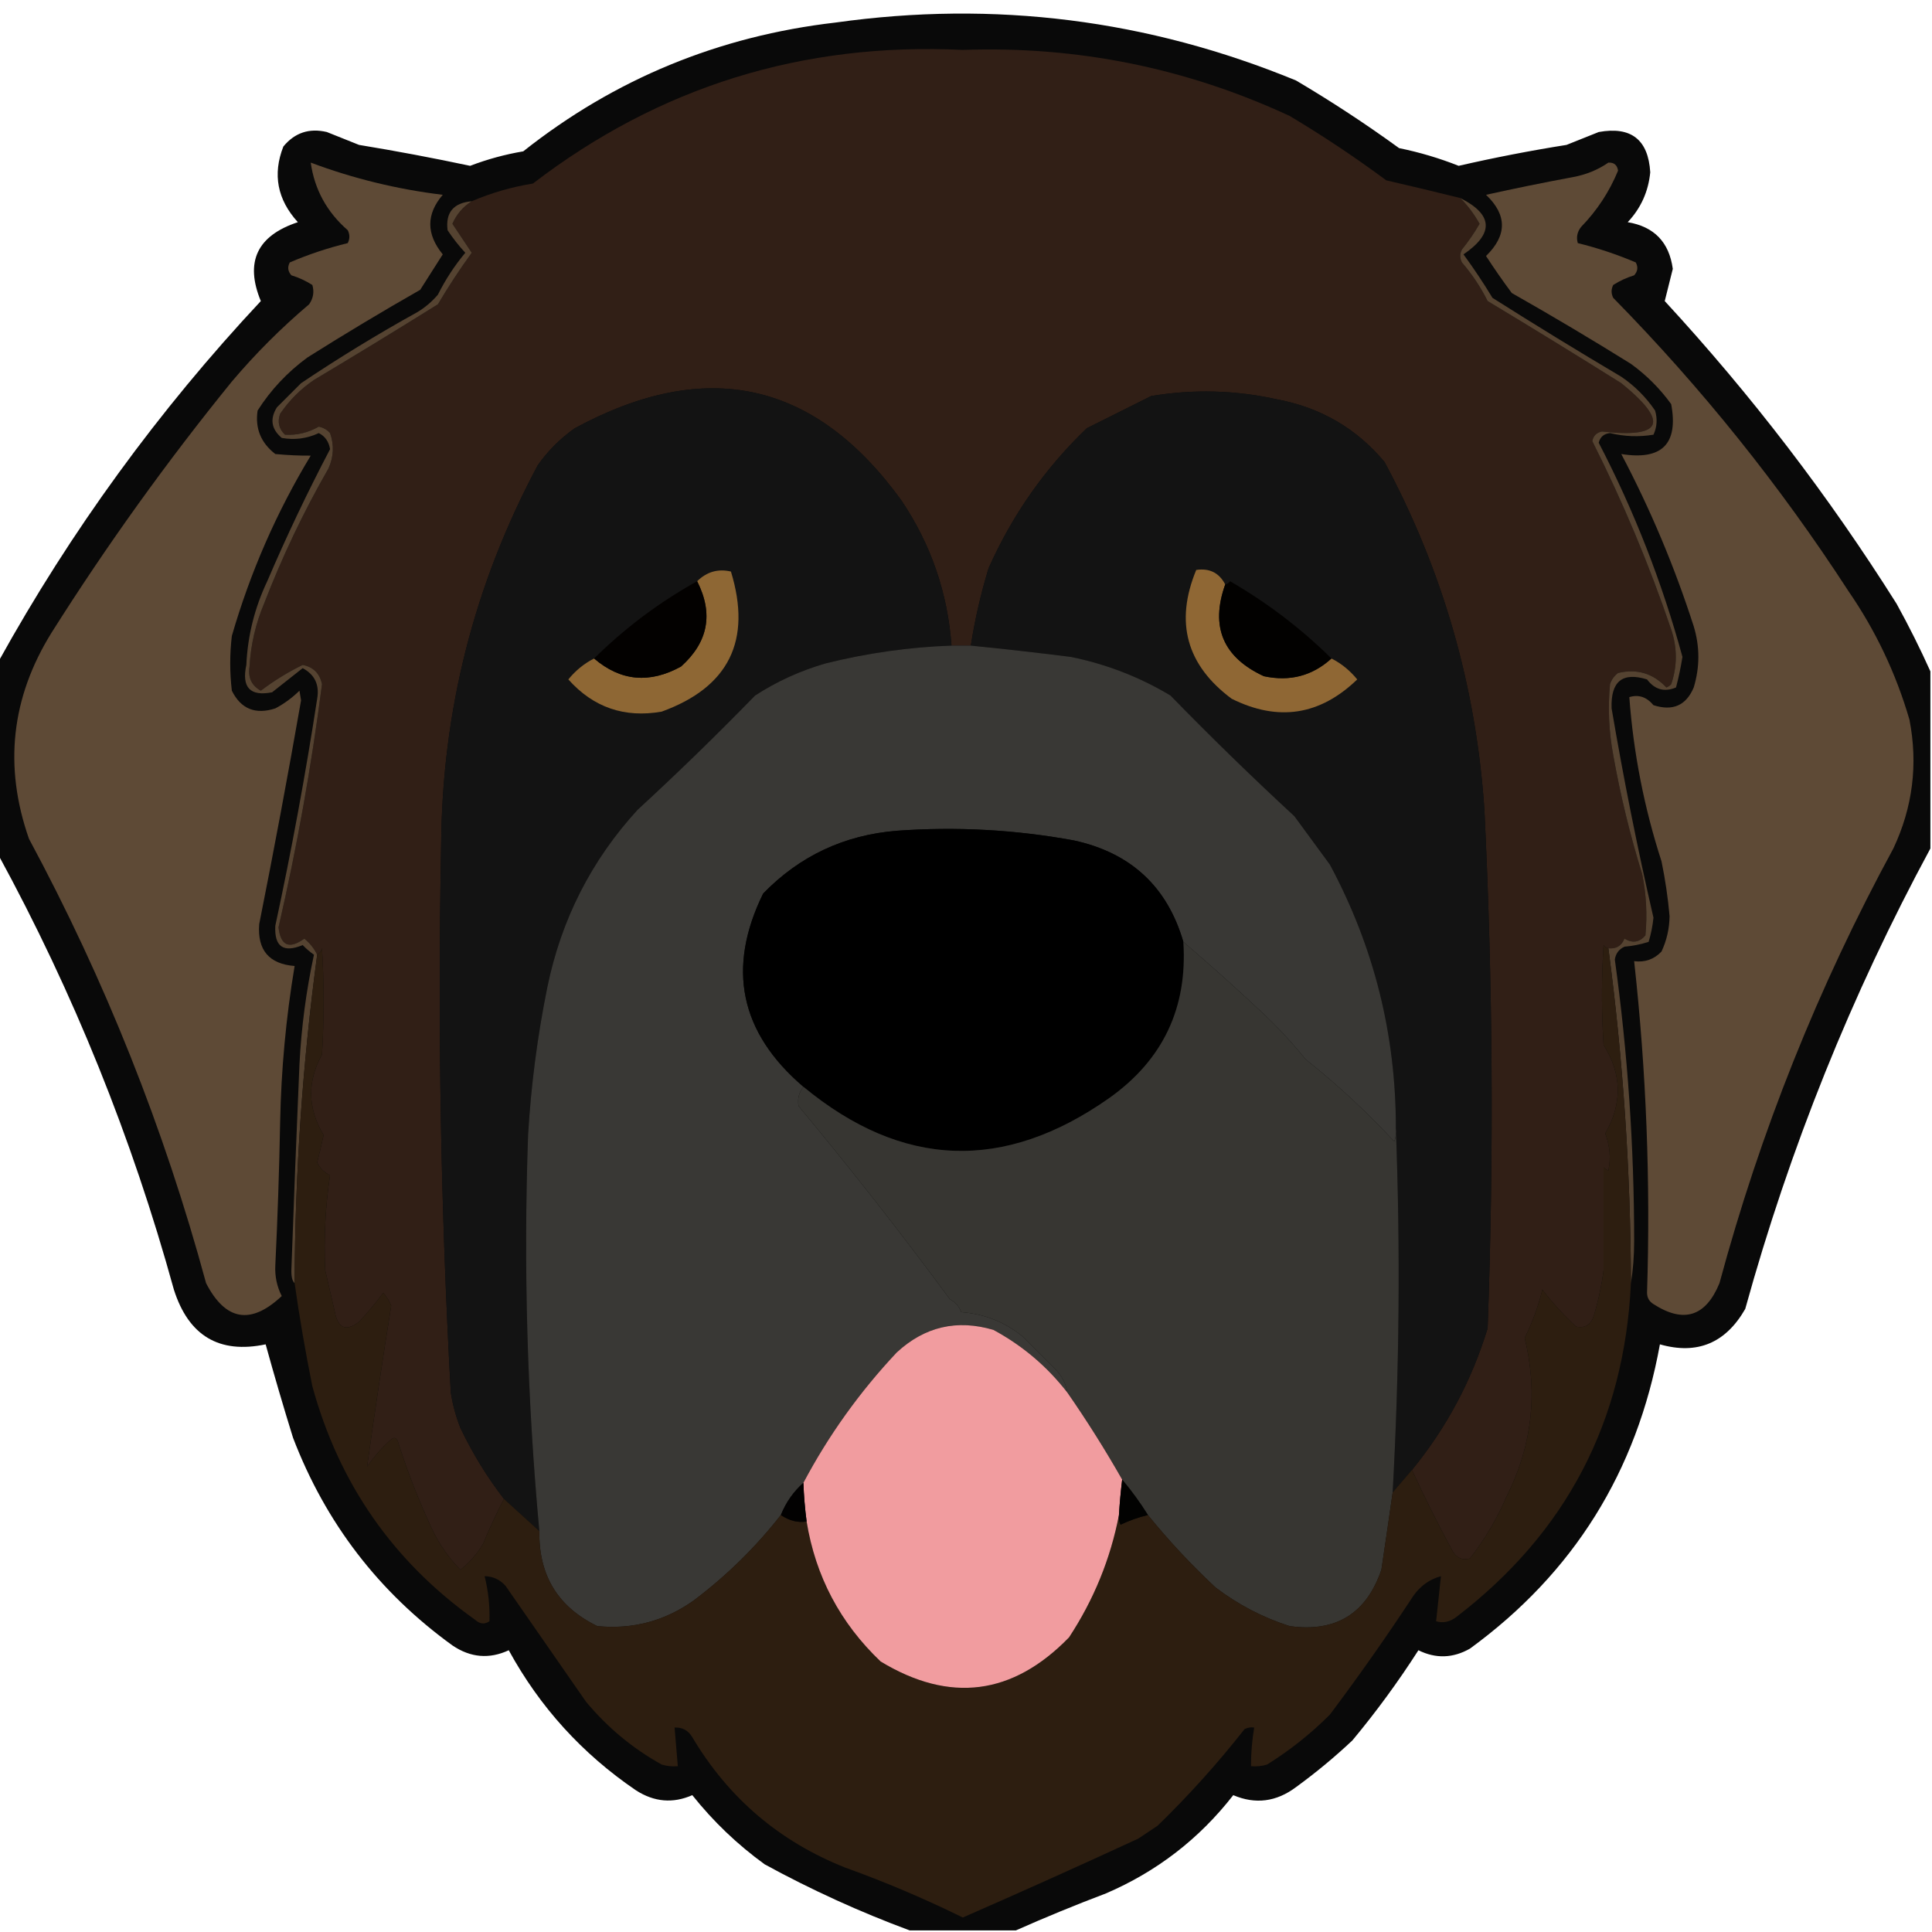 <?xml version="1.0" encoding="UTF-8"?>
<!DOCTYPE svg PUBLIC "-//W3C//DTD SVG 1.1//EN" "http://www.w3.org/Graphics/SVG/1.1/DTD/svg11.dtd">
<svg xmlns="http://www.w3.org/2000/svg" version="1.1" width="600px" height="600px" style="shape-rendering:geometricPrecision; text-rendering:geometricPrecision; image-rendering:optimizeQuality; fill-rule:evenodd; clip-rule:evenodd" xmlns:xlink="http://www.w3.org/1999/xlink">
<g><path style="opacity:0.963" fill="#010100" d="M 599.5,208.5 C 599.5,226.833 599.5,245.167 599.5,263.5C 574.973,308.893 555.807,356.559 542,406.5C 535.902,417.136 527.069,420.802 515.5,417.5C 508.337,457.029 488.671,488.529 456.5,512C 451.218,514.997 445.885,515.163 440.5,512.5C 434.246,522.254 427.413,531.588 420,540.5C 414.458,545.711 408.625,550.544 402.5,555C 396.38,559.59 389.88,560.423 383,557.5C 372.451,571.048 359.284,581.215 343.5,588C 333.964,591.61 324.63,595.443 315.5,599.5C 304.5,599.5 293.5,599.5 282.5,599.5C 267.083,593.795 252.083,586.962 237.5,579C 229.038,572.872 221.538,565.706 215,557.5C 208.996,560.145 203.163,559.645 197.5,556C 180.81,544.646 167.643,530.146 158,512.5C 151.954,515.307 146.121,514.807 140.5,511C 117.618,494.445 101.118,472.945 91,446.5C 88.005,436.847 85.171,427.18 82.5,417.5C 68.065,420.52 58.565,414.854 54,400.5C 40.993,353.291 22.827,308.291 -0.5,265.5C -0.5,245.5 -0.5,225.5 -0.5,205.5C 21.997,164.868 49.164,127.535 81,93.5C 75.985,81.357 79.818,73.191 92.5,69C 86.112,61.973 84.612,54.139 88,45.5C 91.535,41.211 96.035,39.711 101.5,41C 104.833,42.333 108.167,43.667 111.5,45C 123.055,46.898 134.555,49.065 146,51.5C 151.351,49.454 156.851,47.954 162.5,47C 190.873,24.53 223.206,11.197 259.5,7C 308.852,0.075 356.519,6.075 402.5,25C 413.509,31.503 424.176,38.503 434.5,46C 440.85,47.295 447.017,49.128 453,51.5C 464.054,48.962 475.221,46.795 486.5,45C 489.833,43.667 493.167,42.333 496.5,41C 506.547,39.186 511.881,43.352 512.5,53.5C 511.924,59.484 509.59,64.651 505.5,69C 513.713,70.38 518.38,75.214 519.5,83.5C 518.63,86.98 517.797,90.313 517,93.5C 543.908,122.672 567.908,154.006 589,187.5C 592.838,194.455 596.338,201.455 599.5,208.5 Z"/></g>
<g><path style="opacity:1" fill="#311f16" d="M 453.5,61.5 C 455.806,63.824 457.806,66.491 459.5,69.5C 457.897,72.28 456.063,74.946 454,77.5C 453.333,78.833 453.333,80.167 454,81.5C 457.163,85.156 459.829,89.156 462,93.5C 475.917,101.875 489.75,110.375 503.5,119C 518.457,131.138 516.457,136.138 497.5,134C 495.82,134.347 494.82,135.347 494.5,137C 504.032,155.931 512.199,175.431 519,195.5C 520.919,201.178 520.919,206.844 519,212.5C 518.586,212.957 518.086,213.291 517.5,213.5C 513.374,209.105 508.374,207.605 502.5,209C 501.299,209.903 500.465,211.069 500,212.5C 499.314,219.875 499.647,227.208 501,234.5C 503.237,247.015 506.237,259.349 510,271.5C 511.275,277.793 511.608,284.126 511,290.5C 509.135,292.673 506.969,293.007 504.5,291.5C 503.579,293.756 501.912,294.756 499.5,294.5C 498.883,294.389 498.383,294.056 498,293.5C 497.333,303.833 497.333,314.167 498,324.5C 503.716,333.595 503.883,342.761 498.5,352C 499.972,355.816 500.305,359.649 499.5,363.5C 498.914,363.291 498.414,362.957 498,362.5C 498,373.167 498,383.833 498,394.5C 497.383,399.253 496.383,403.92 495,408.5C 494.131,411.394 492.298,412.561 489.5,412C 485.65,408.451 482.15,404.617 479,400.5C 477.706,405.743 475.873,410.743 473.5,415.5C 477.651,432.565 475.818,448.899 468,464.5C 464.996,471.501 461.162,478.001 456.5,484C 454.097,484.63 452.263,483.797 451,481.5C 446.529,473.231 442.363,464.898 438.5,456.5C 449.199,443.44 457.032,428.773 462,412.5C 463.949,358.825 463.615,305.159 461,251.5C 458.44,213.256 448.106,177.256 430,143.5C 421.276,133.047 410.11,126.547 396.5,124C 383.567,121.142 370.567,120.808 357.5,123C 350.833,126.333 344.167,129.667 337.5,133C 324.504,145.484 314.337,159.984 307,176.5C 304.57,184.5 302.737,192.5 301.5,200.5C 299.5,200.5 297.5,200.5 295.5,200.5C 294.302,184.11 289.135,169.11 280,155.5C 253.177,118.344 219.344,110.844 178.5,133C 174,136.167 170.167,140 167,144.5C 147.278,181.388 137.278,220.722 137,262.5C 135.886,319.205 136.886,375.871 140,432.5C 140.592,436.276 141.592,439.943 143,443.5C 146.77,451.391 151.27,458.724 156.5,465.5C 154.16,470.031 151.994,474.697 150,479.5C 148.114,482.641 145.78,485.308 143,487.5C 139.301,483.775 136.301,479.442 134,474.5C 129.93,465.698 126.43,456.698 123.5,447.5C 122.998,446.479 122.332,446.312 121.5,447C 118.628,449.537 116.128,452.37 114,455.5C 116.366,438.566 118.866,421.899 121.5,405.5C 120.917,403.998 120.084,402.665 119,401.5C 116.688,404.646 114.188,407.646 111.5,410.5C 107.533,413.563 105.033,412.563 104,407.5C 103,403.167 102,398.833 101,394.5C 100.551,384.38 101.051,374.547 102.5,365C 100.673,364.101 99.34,362.767 98.5,361C 99.23,358.184 99.897,355.35 100.5,352.5C 95.525,344.213 95.359,335.88 100,327.5C 100.667,316.5 100.667,305.5 100,294.5C 99.722,295.416 99.222,296.082 98.5,296.5C 97.564,294.559 96.23,292.892 94.5,291.5C 89.821,294.886 87.154,293.719 86.5,288C 92.25,262.999 96.75,237.832 100,212.5C 99.309,209.142 97.309,207.142 94,206.5C 89.431,208.726 85.098,211.393 81,214.5C 78.128,212.918 76.962,210.418 77.5,207C 77.877,200.24 79.377,193.74 82,187.5C 87.591,172.984 94.258,158.984 102,145.5C 103.64,141.874 103.806,138.207 102.5,134.5C 101.562,133.447 100.395,132.78 99,132.5C 95.692,134.385 92.192,135.219 88.5,135C 86.604,133.192 86.104,131.025 87,128.5C 89.833,124.333 93.333,120.833 97.5,118C 110.417,110.292 123.25,102.459 136,94.5C 139.251,88.996 142.751,83.662 146.5,78.5C 144.465,75.476 142.465,72.476 140.5,69.5C 141.802,66.534 143.802,64.201 146.5,62.5C 152.571,59.897 158.905,58.064 165.5,57C 204.717,26.932 249.217,13.099 299,15.5C 334.516,14.248 368.35,21.082 400.5,36C 410.844,42.17 420.844,48.837 430.5,56C 438.202,57.773 445.869,59.606 453.5,61.5 Z"/></g>
<g><path style="opacity:1" fill="#5e4a36" d="M 96.5,50.5 C 109.718,55.457 123.385,58.791 137.5,60.5C 132.34,66.51 132.34,72.677 137.5,79C 135.173,82.65 132.84,86.317 130.5,90C 118.668,96.748 107.001,103.748 95.5,111C 89.265,115.566 84.098,121.066 80,127.5C 79.178,133.029 81.011,137.529 85.5,141C 89.435,141.367 93.101,141.533 96.5,141.5C 85.879,159.077 77.713,177.743 72,197.5C 71.333,203.167 71.333,208.833 72,214.5C 74.815,220.169 79.315,222.002 85.5,220C 88.266,218.533 90.766,216.7 93,214.5C 93.167,215.5 93.333,216.5 93.5,217.5C 89.434,240.733 85.1,263.9 80.5,287C 79.88,295.042 83.547,299.375 91.5,300C 88.819,316.005 87.319,332.172 87,348.5C 86.719,363.343 86.219,378.176 85.5,393C 85.333,396.37 85.999,399.537 87.5,402.5C 77.876,411.53 70.043,410.197 64,398.5C 50.97,350.414 32.636,304.414 9,260.5C 1.123,238.05 3.456,216.716 16,196.5C 33.116,169.384 51.783,143.384 72,118.5C 79.333,109.833 87.333,101.833 96,94.5C 97.301,92.635 97.635,90.635 97,88.5C 94.978,87.213 92.811,86.213 90.5,85.5C 89.386,84.277 89.219,82.944 90,81.5C 95.821,79.001 101.821,77.001 108,75.5C 108.667,74.167 108.667,72.833 108,71.5C 101.513,65.853 97.68,58.853 96.5,50.5 Z"/></g>
<g><path style="opacity:1" fill="#5e4a36" d="M 499.5,50.5 C 501.252,50.418 502.252,51.251 502.5,53C 499.804,59.553 495.97,65.387 491,70.5C 489.813,72.044 489.48,73.711 490,75.5C 496.102,76.995 502.102,78.995 508,81.5C 508.781,82.944 508.614,84.277 507.5,85.5C 505.189,86.213 503.022,87.213 501,88.5C 500.333,89.833 500.333,91.167 501,92.5C 528.456,120.459 552.789,150.792 574,183.5C 582.473,195.781 588.806,209.114 593,223.5C 595.69,237.362 594.024,250.695 588,263.5C 564.709,306.371 546.709,351.371 534,398.5C 529.729,408.89 522.896,411.057 513.5,405C 512.196,404.196 511.529,403.029 511.5,401.5C 512.616,367.087 511.282,332.754 507.5,298.5C 510.862,298.93 513.695,297.93 516,295.5C 517.62,292.021 518.453,288.354 518.5,284.5C 517.993,278.785 517.16,273.118 516,267.5C 510.616,250.857 507.283,233.857 506,216.5C 508.876,215.611 511.376,216.444 513.5,219C 519.479,220.928 523.646,219.095 526,213.5C 527.919,207.159 527.919,200.825 526,194.5C 520.056,175.998 512.556,158.165 503.5,141C 516.132,143.035 521.299,137.869 519,125.5C 515.5,120.667 511.333,116.5 506.5,113C 494.332,105.415 481.999,98.082 469.5,91C 466.71,87.254 464.043,83.421 461.5,79.5C 468.077,73.09 468.077,66.757 461.5,60.5C 470.46,58.51 479.46,56.677 488.5,55C 492.58,54.245 496.246,52.745 499.5,50.5 Z"/></g>
<g><path style="opacity:1" fill="#554331" d="M 453.5,61.5 C 463.707,66.657 464.04,72.49 454.5,79C 457.696,83.364 460.696,87.864 463.5,92.5C 476.701,100.865 490.035,109.032 503.5,117C 507.667,119.833 511.167,123.333 514,127.5C 514.769,130.099 514.602,132.599 513.5,135C 508.958,135.746 504.458,135.579 500,134.5C 498.118,134.688 496.952,135.688 496.5,137.5C 507.542,158.749 516.209,180.916 522.5,204C 521.993,207.213 521.326,210.38 520.5,213.5C 516.907,215.012 513.907,214.178 511.5,211C 503.85,208.624 500.184,211.624 500.5,220C 504.198,241.793 508.532,263.46 513.5,285C 513.238,287.547 512.738,290.047 512,292.5C 509.595,293.274 507.095,293.774 504.5,294C 502.785,294.777 501.785,296.11 501.5,298C 505.506,327.016 507.506,356.183 507.5,385.5C 507.499,390.013 507.166,394.347 506.5,398.5C 506.402,363.657 504.068,328.991 499.5,294.5C 501.912,294.756 503.579,293.756 504.5,291.5C 506.969,293.007 509.135,292.673 511,290.5C 511.608,284.126 511.275,277.793 510,271.5C 506.237,259.349 503.237,247.015 501,234.5C 499.647,227.208 499.314,219.875 500,212.5C 500.465,211.069 501.299,209.903 502.5,209C 508.374,207.605 513.374,209.105 517.5,213.5C 518.086,213.291 518.586,212.957 519,212.5C 520.919,206.844 520.919,201.178 519,195.5C 512.199,175.431 504.032,155.931 494.5,137C 494.82,135.347 495.82,134.347 497.5,134C 516.457,136.138 518.457,131.138 503.5,119C 489.75,110.375 475.917,101.875 462,93.5C 459.829,89.156 457.163,85.156 454,81.5C 453.333,80.167 453.333,78.833 454,77.5C 456.063,74.946 457.897,72.28 459.5,69.5C 457.806,66.491 455.806,63.824 453.5,61.5 Z"/></g>
<g><path style="opacity:1" fill="#131313" d="M 295.5,200.5 C 282.46,200.958 269.46,202.791 256.5,206C 248.66,208.254 241.327,211.587 234.5,216C 222.638,228.196 210.471,240.03 198,251.5C 183.665,267.169 174.331,285.502 170,306.5C 166.913,321.689 164.913,337.022 164,352.5C 162.552,393.588 163.719,434.588 167.5,475.5C 163.833,472.167 160.167,468.833 156.5,465.5C 151.27,458.724 146.77,451.391 143,443.5C 141.592,439.943 140.592,436.276 140,432.5C 136.886,375.871 135.886,319.205 137,262.5C 137.278,220.722 147.278,181.388 167,144.5C 170.167,140 174,136.167 178.5,133C 219.344,110.844 253.177,118.344 280,155.5C 289.135,169.11 294.302,184.11 295.5,200.5 Z"/></g>
<g><path style="opacity:1" fill="#131313" d="M 438.5,456.5 C 436.5,458.833 434.5,461.167 432.5,463.5C 434.595,425.691 434.928,388.024 433.5,350.5C 433.549,321.361 426.715,294.028 413,268.5C 409.333,263.5 405.667,258.5 402,253.5C 388.862,241.363 376.029,228.863 363.5,216C 353.885,210.238 343.552,206.238 332.5,204C 322.031,202.688 311.698,201.522 301.5,200.5C 302.737,192.5 304.57,184.5 307,176.5C 314.337,159.984 324.504,145.484 337.5,133C 344.167,129.667 350.833,126.333 357.5,123C 370.567,120.808 383.567,121.142 396.5,124C 410.11,126.547 421.276,133.047 430,143.5C 448.106,177.256 458.44,213.256 461,251.5C 463.615,305.159 463.949,358.825 462,412.5C 457.032,428.773 449.199,443.44 438.5,456.5 Z"/></g>
<g><path style="opacity:1" fill="#8e6734" d="M 184.5,204.5 C 192.728,211.549 201.728,212.382 211.5,207C 219.952,199.419 221.618,190.586 216.5,180.5C 219.521,177.56 223.021,176.56 227,177.5C 233.544,198.912 226.377,213.412 205.5,221C 193.928,223.032 184.261,219.699 176.5,211C 178.771,208.218 181.437,206.051 184.5,204.5 Z"/></g>
<g><path style="opacity:1" fill="#8f6734" d="M 380.5,181.5 C 375.827,194.646 379.827,204.146 392.5,210C 400.559,211.737 407.559,209.903 413.5,204.5C 416.563,206.051 419.229,208.218 421.5,211C 409.932,222.18 396.932,224.18 382.5,217C 368.468,206.563 364.801,193.23 371.5,177C 375.617,176.392 378.617,177.892 380.5,181.5 Z"/></g>
<g><path style="opacity:1" fill="#030100" d="M 216.5,180.5 C 221.618,190.586 219.952,199.419 211.5,207C 201.728,212.382 192.728,211.549 184.5,204.5C 194.055,195.052 204.722,187.052 216.5,180.5 Z"/></g>
<g><path style="opacity:1" fill="#020100" d="M 413.5,204.5 C 407.559,209.903 400.559,211.737 392.5,210C 379.827,204.146 375.827,194.646 380.5,181.5C 381.117,181.389 381.617,181.056 382,180.5C 393.557,187.186 404.057,195.186 413.5,204.5 Z"/></g>
<g><path style="opacity:1" fill="#393835" d="M 295.5,200.5 C 297.5,200.5 299.5,200.5 301.5,200.5C 311.698,201.522 322.031,202.688 332.5,204C 343.552,206.238 353.885,210.238 363.5,216C 376.029,228.863 388.862,241.363 402,253.5C 405.667,258.5 409.333,263.5 413,268.5C 426.715,294.028 433.549,321.361 433.5,350.5C 433.657,351.873 433.49,353.207 433,354.5C 424.487,345.321 415.32,336.821 405.5,329C 401.2,323.699 396.534,318.699 391.5,314C 383.68,306.683 375.68,299.516 367.5,292.5C 362.508,275.347 351.175,264.847 333.5,261C 315.318,257.661 296.984,256.661 278.5,258C 262.16,259.328 248.326,265.828 237,277.5C 225.628,300.686 229.795,320.686 249.5,337.5C 248.107,339.284 247.607,341.284 248,343.5C 264.216,362.981 279.883,382.981 295,403.5C 296.697,404.364 297.863,405.697 298.5,407.5C 305.656,408.033 311.989,410.533 317.5,415C 321,418.5 324.5,422 328,425.5C 329.879,427.527 331.046,429.86 331.5,432.5C 325.224,424.393 317.557,417.893 308.5,413C 297.156,409.67 287.156,412.003 278.5,420C 266.959,432.284 257.293,445.784 249.5,460.5C 246.395,463.275 244.062,466.608 242.5,470.5C 234.696,480.47 225.696,489.304 215.5,497C 206.501,503.416 196.501,506.083 185.5,505C 173.283,499.084 167.283,489.25 167.5,475.5C 163.719,434.588 162.552,393.588 164,352.5C 164.913,337.022 166.913,321.689 170,306.5C 174.331,285.502 183.665,267.169 198,251.5C 210.471,240.03 222.638,228.196 234.5,216C 241.327,211.587 248.66,208.254 256.5,206C 269.46,202.791 282.46,200.958 295.5,200.5 Z"/></g>
<g><path style="opacity:1" fill="#554331" d="M 146.5,62.5 C 143.802,64.201 141.802,66.534 140.5,69.5C 142.465,72.476 144.465,75.476 146.5,78.5C 142.751,83.662 139.251,88.996 136,94.5C 123.25,102.459 110.417,110.292 97.5,118C 93.333,120.833 89.833,124.333 87,128.5C 86.104,131.025 86.604,133.192 88.5,135C 92.192,135.219 95.692,134.385 99,132.5C 100.395,132.78 101.562,133.447 102.5,134.5C 103.806,138.207 103.64,141.874 102,145.5C 94.258,158.984 87.591,172.984 82,187.5C 79.377,193.74 77.877,200.24 77.5,207C 76.962,210.418 78.128,212.918 81,214.5C 85.098,211.393 89.431,208.726 94,206.5C 97.309,207.142 99.309,209.142 100,212.5C 96.75,237.832 92.25,262.999 86.5,288C 87.154,293.719 89.821,294.886 94.5,291.5C 96.23,292.892 97.564,294.559 98.5,296.5C 93.951,330.383 91.618,364.383 91.5,398.5C 90.734,397.834 90.4,396.334 90.5,394C 91.254,372.833 92.088,351.666 93,330.5C 93.589,319.027 95.089,307.693 97.5,296.5C 96.24,295.618 95.074,294.618 94,293.5C 87.997,295.998 85.164,293.998 85.5,287.5C 90.534,264.132 94.867,240.632 98.5,217C 99.253,212.675 97.753,209.509 94,207.5C 90.833,210 87.667,212.5 84.5,215C 77.668,216.332 75.002,213.499 76.5,206.5C 76.919,197.407 79.086,188.74 83,180.5C 88.971,166.56 95.471,152.893 102.5,139.5C 102.134,137.16 100.967,135.493 99,134.5C 95.311,136.218 91.478,136.718 87.5,136C 84.253,133.261 83.753,130.094 86,126.5C 88.5,124 91,121.5 93.5,119C 105.166,111.165 117.166,103.831 129.5,97C 131.96,95.542 134.127,93.709 136,91.5C 138.336,86.825 141.169,82.492 144.5,78.5C 142.476,76.31 140.643,73.977 139,71.5C 138.319,66.004 140.819,63.004 146.5,62.5 Z"/></g>
<g><path style="opacity:1" fill="#000000" d="M 367.5,292.5 C 368.839,312.988 361.172,329.154 344.5,341C 311.83,364.008 280.163,362.842 249.5,337.5C 229.795,320.686 225.628,300.686 237,277.5C 248.326,265.828 262.16,259.328 278.5,258C 296.984,256.661 315.318,257.661 333.5,261C 351.175,264.847 362.508,275.347 367.5,292.5 Z"/></g>
<g><path style="opacity:1" fill="#373632" d="M 367.5,292.5 C 375.68,299.516 383.68,306.683 391.5,314C 396.534,318.699 401.2,323.699 405.5,329C 415.32,336.821 424.487,345.321 433,354.5C 433.49,353.207 433.657,351.873 433.5,350.5C 434.928,388.024 434.595,425.691 432.5,463.5C 431.373,471.458 430.207,479.458 429,487.5C 424.335,501.158 414.835,506.991 400.5,505C 392.14,502.32 384.474,498.32 377.5,493C 369.9,485.905 362.9,478.405 356.5,470.5C 354.066,466.618 351.399,462.952 348.5,459.5C 343.229,450.233 337.562,441.233 331.5,432.5C 331.046,429.86 329.879,427.527 328,425.5C 324.5,422 321,418.5 317.5,415C 311.989,410.533 305.656,408.033 298.5,407.5C 297.863,405.697 296.697,404.364 295,403.5C 279.883,382.981 264.216,362.981 248,343.5C 247.607,341.284 248.107,339.284 249.5,337.5C 280.163,362.842 311.83,364.008 344.5,341C 361.172,329.154 368.839,312.988 367.5,292.5 Z"/></g>
<g><path style="opacity:1" fill="#2d1e10" d="M 499.5,294.5 C 504.068,328.991 506.402,363.657 506.5,398.5C 504.471,441.392 486.471,475.892 452.5,502C 450.409,503.675 448.242,504.175 446,503.5C 446.482,498.879 446.982,494.212 447.5,489.5C 444.041,490.436 441.207,492.436 439,495.5C 430.722,508.11 422.056,520.444 413,532.5C 407.076,538.428 400.576,543.594 393.5,548C 391.866,548.494 390.199,548.66 388.5,548.5C 388.505,544.466 388.838,540.466 389.5,536.5C 388.448,536.351 387.448,536.517 386.5,537C 378.202,547.566 369.202,557.566 359.5,567C 357.5,568.333 355.5,569.667 353.5,571C 335.4,579.365 317.233,587.531 299,595.5C 287.137,589.653 274.971,584.486 262.5,580C 242.055,571.887 226.222,558.387 215,539.5C 213.736,537.393 211.903,536.393 209.5,536.5C 209.833,540.5 210.167,544.5 210.5,548.5C 208.801,548.66 207.134,548.494 205.5,548C 196.5,543.009 188.667,536.509 182,528.5C 173.667,516.5 165.333,504.5 157,492.5C 155.266,490.549 153.099,489.549 150.5,489.5C 151.658,494.119 152.158,498.785 152,503.5C 150.493,504.535 148.993,504.368 147.5,503C 122.114,484.922 105.281,460.756 97,430.5C 94.829,419.751 92.996,409.084 91.5,398.5C 91.618,364.383 93.951,330.383 98.5,296.5C 99.222,296.082 99.722,295.416 100,294.5C 100.667,305.5 100.667,316.5 100,327.5C 95.359,335.88 95.525,344.213 100.5,352.5C 99.897,355.35 99.23,358.184 98.5,361C 99.34,362.767 100.673,364.101 102.5,365C 101.051,374.547 100.551,384.38 101,394.5C 102,398.833 103,403.167 104,407.5C 105.033,412.563 107.533,413.563 111.5,410.5C 114.188,407.646 116.688,404.646 119,401.5C 120.084,402.665 120.917,403.998 121.5,405.5C 118.866,421.899 116.366,438.566 114,455.5C 116.128,452.37 118.628,449.537 121.5,447C 122.332,446.312 122.998,446.479 123.5,447.5C 126.43,456.698 129.93,465.698 134,474.5C 136.301,479.442 139.301,483.775 143,487.5C 145.78,485.308 148.114,482.641 150,479.5C 151.994,474.697 154.16,470.031 156.5,465.5C 160.167,468.833 163.833,472.167 167.5,475.5C 167.283,489.25 173.283,499.084 185.5,505C 196.501,506.083 206.501,503.416 215.5,497C 225.696,489.304 234.696,480.47 242.5,470.5C 245.152,472.295 247.819,472.961 250.5,472.5C 253.274,489.546 260.94,504.046 273.5,516C 294.995,529.001 314.495,526.501 332,508.5C 339.699,496.782 344.865,484.116 347.5,470.5C 347.351,471.552 347.517,472.552 348,473.5C 350.727,472.202 353.56,471.202 356.5,470.5C 362.9,478.405 369.9,485.905 377.5,493C 384.474,498.32 392.14,502.32 400.5,505C 414.835,506.991 424.335,501.158 429,487.5C 430.207,479.458 431.373,471.458 432.5,463.5C 434.5,461.167 436.5,458.833 438.5,456.5C 442.363,464.898 446.529,473.231 451,481.5C 452.263,483.797 454.097,484.63 456.5,484C 461.162,478.001 464.996,471.501 468,464.5C 475.818,448.899 477.651,432.565 473.5,415.5C 475.873,410.743 477.706,405.743 479,400.5C 482.15,404.617 485.65,408.451 489.5,412C 492.298,412.561 494.131,411.394 495,408.5C 496.383,403.92 497.383,399.253 498,394.5C 498,383.833 498,373.167 498,362.5C 498.414,362.957 498.914,363.291 499.5,363.5C 500.305,359.649 499.972,355.816 498.5,352C 503.883,342.761 503.716,333.595 498,324.5C 497.333,314.167 497.333,303.833 498,293.5C 498.383,294.056 498.883,294.389 499.5,294.5 Z"/></g>
<g><path style="opacity:1" fill="#f19c9f" d="M 331.5,432.5 C 337.562,441.233 343.229,450.233 348.5,459.5C 348.058,463.154 347.724,466.821 347.5,470.5C 344.865,484.116 339.699,496.782 332,508.5C 314.495,526.501 294.995,529.001 273.5,516C 260.94,504.046 253.274,489.546 250.5,472.5C 249.979,468.519 249.646,464.519 249.5,460.5C 257.293,445.784 266.959,432.284 278.5,420C 287.156,412.003 297.156,409.67 308.5,413C 317.557,417.893 325.224,424.393 331.5,432.5 Z"/></g>
<g><path style="opacity:1" fill="#020101" d="M 249.5,460.5 C 249.646,464.519 249.979,468.519 250.5,472.5C 247.819,472.961 245.152,472.295 242.5,470.5C 244.062,466.608 246.395,463.275 249.5,460.5 Z"/></g>
<g><path style="opacity:1" fill="#020201" d="M 348.5,459.5 C 351.399,462.952 354.066,466.618 356.5,470.5C 353.56,471.202 350.727,472.202 348,473.5C 347.517,472.552 347.351,471.552 347.5,470.5C 347.724,466.821 348.058,463.154 348.5,459.5 Z"/></g>
</svg>
